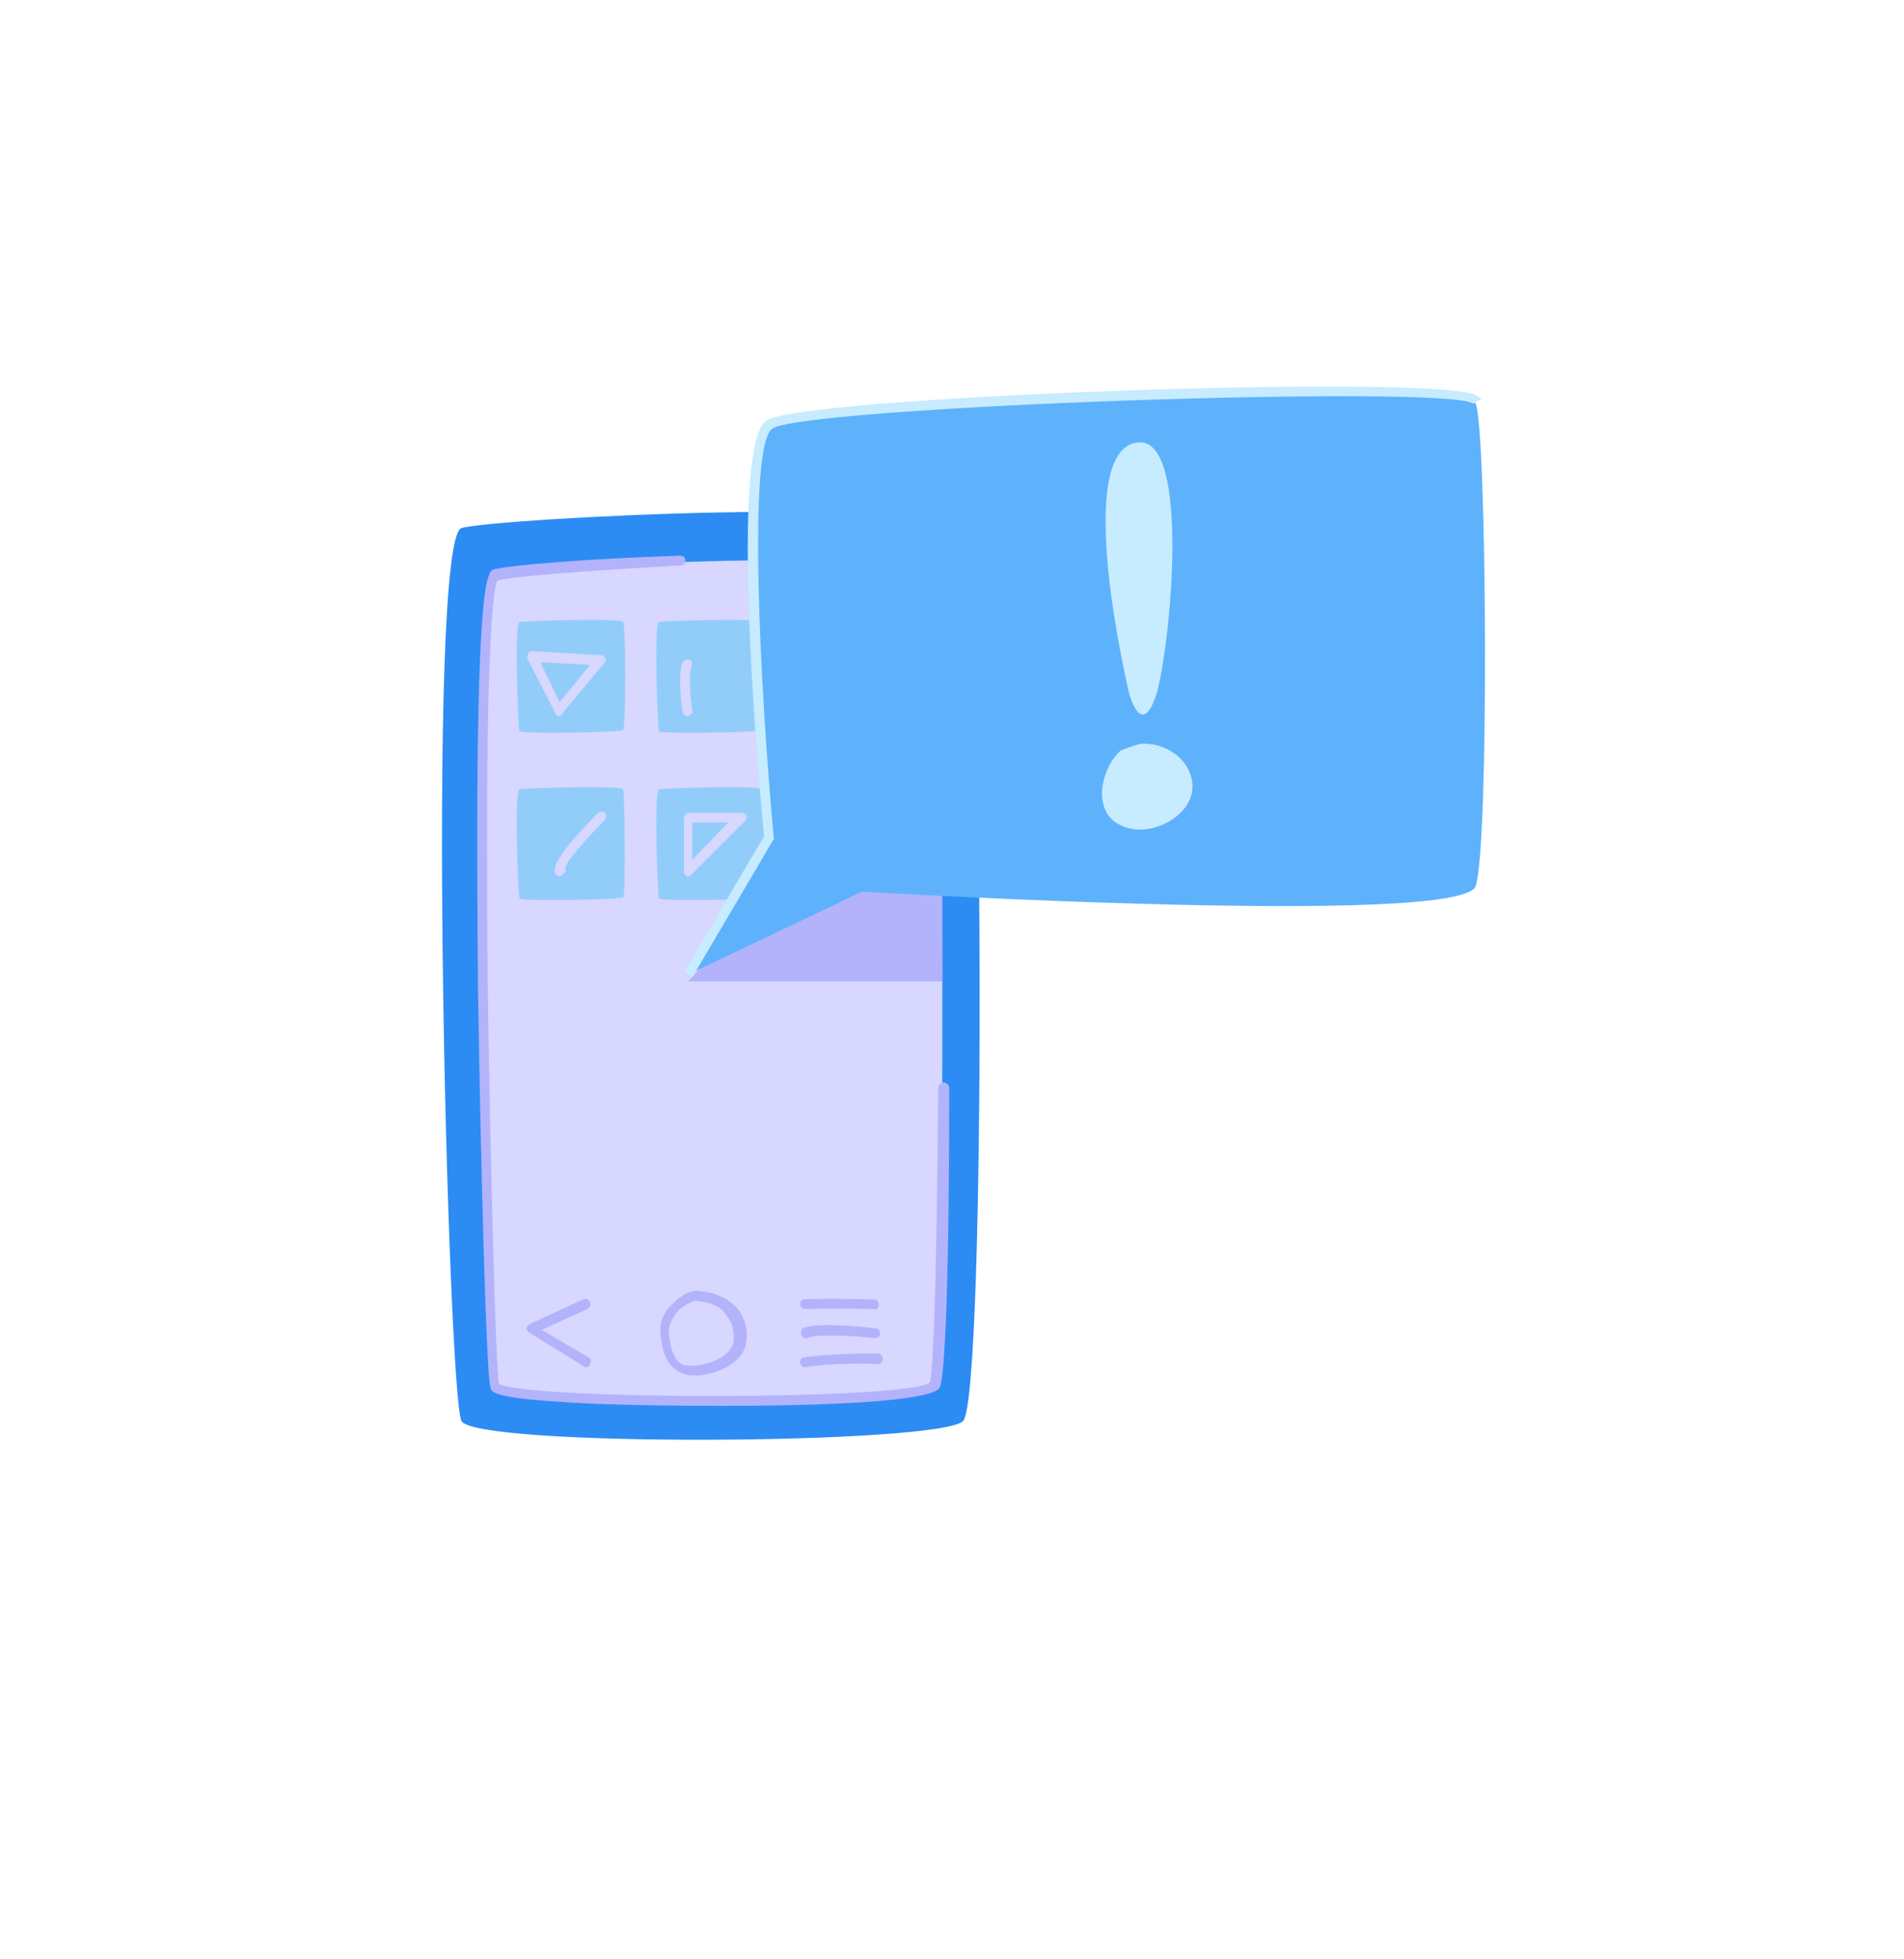 <?xml version="1.0" encoding="utf-8"?>
<!-- Generator: Adobe Illustrator 21.0.0, SVG Export Plug-In . SVG Version: 6.00 Build 0)  -->
<svg version="1.1" xmlns="http://www.w3.org/2000/svg" xmlns:xlink="http://www.w3.org/1999/xlink" x="0px" y="0px"
	 viewBox="0 0 137.8 141.7" style="enable-background:new 0 0 137.8 141.7;" xml:space="preserve">
<style type="text/css">
	.st0{display:none;}
	.st1{display:inline;}
	.st2{fill:#FCD250;}
	.st3{fill:#8080F1;}
	.st4{fill:#B3B3FC;}
	.st5{fill:none;stroke:#8080F1;stroke-width:0.812;stroke-linecap:round;stroke-linejoin:round;stroke-miterlimit:10;}
	.st6{fill:#FCDB7E;}
	.st7{fill:none;stroke:#FFEEB6;stroke-width:0.812;stroke-linecap:round;stroke-linejoin:round;stroke-miterlimit:10;}
	.st8{fill:#C7EBFF;}
	.st9{fill:#FFEEB6;}
	.st10{fill:none;stroke:#FCBD24;stroke-width:0.823;stroke-linecap:round;stroke-linejoin:round;stroke-miterlimit:10;}
	.st11{fill:#FB5252;}
	.st12{fill:none;stroke:#EC3A3B;stroke-width:0.823;stroke-linecap:round;stroke-linejoin:round;stroke-miterlimit:10;}
	.st13{fill:#FFB229;}
	.st14{fill:none;stroke:#FFEEB6;stroke-width:0.823;stroke-linecap:round;stroke-linejoin:round;stroke-miterlimit:10;}
	.st15{fill:none;stroke:#F8FAFB;stroke-width:0.823;stroke-linecap:round;stroke-linejoin:round;stroke-miterlimit:10;}
	.st16{fill:none;stroke:#FFC8AF;stroke-width:0.823;stroke-linecap:round;stroke-linejoin:round;stroke-miterlimit:10;}
	.st17{fill:none;stroke:#FFC8AF;stroke-width:0.823;stroke-miterlimit:10;}
	.st18{fill:none;stroke:#FFC8AF;stroke-width:0.877;stroke-linecap:round;stroke-linejoin:round;stroke-miterlimit:10;}
	.st19{fill:none;stroke:#FF8578;stroke-width:0.877;stroke-miterlimit:10;}
	.st20{fill:none;stroke:#D7D7FF;stroke-width:0.829;stroke-linecap:round;stroke-linejoin:round;stroke-miterlimit:10;}
	.st21{fill:none;stroke:#FFEEB6;stroke-width:0.829;stroke-linecap:round;stroke-linejoin:round;stroke-miterlimit:10;}
	.st22{fill:#D7D7FF;}
	.st23{fill:none;stroke:#B3B3FC;stroke-width:0.818;stroke-linecap:round;stroke-linejoin:round;stroke-miterlimit:10;}
	.st24{fill:none;stroke:#B3B3FC;stroke-width:0.823;stroke-linecap:round;stroke-linejoin:round;stroke-miterlimit:10;}
	.st25{fill:#F8FAFB;}
	.st26{fill:none;stroke:#B3B3FC;stroke-width:0.777;stroke-linecap:round;stroke-linejoin:round;stroke-miterlimit:10;}
	.st27{fill:none;stroke:#B3B3FC;stroke-width:0.779;stroke-miterlimit:10;}
	.st28{fill:#F69110;}
	.st29{fill:#FCBD24;}
	.st30{fill:#FCBD24;stroke:#FCA120;stroke-width:0.823;stroke-linecap:round;stroke-linejoin:round;stroke-miterlimit:10;}
	.st31{fill:none;stroke:#C7EBFF;stroke-width:0.823;stroke-linecap:round;stroke-linejoin:round;stroke-miterlimit:10;}
	.st32{fill:#92CDFA;}
	.st33{fill:none;stroke:#5EB2FC;stroke-width:0.803;stroke-linecap:round;stroke-linejoin:round;stroke-miterlimit:10;}
	.st34{fill:none;stroke:#92CDFA;stroke-width:0.803;stroke-linecap:round;stroke-linejoin:round;stroke-miterlimit:10;}
	.st35{fill:none;stroke:#F8FAFB;stroke-width:0.803;stroke-linecap:round;stroke-linejoin:round;stroke-miterlimit:10;}
	.st36{fill:none;stroke:#C7EBFF;stroke-width:0.81;stroke-linecap:round;stroke-linejoin:round;stroke-miterlimit:10;}
	.st37{fill:none;stroke:#C7EBFF;stroke-width:0.733;stroke-miterlimit:10;}
	.st38{fill:none;stroke:#F8FAFB;stroke-width:0.888;stroke-linecap:round;stroke-linejoin:round;stroke-miterlimit:10;}
	.st39{fill:#2C8CF4;}
	.st40{fill:none;stroke:#B3B3FC;stroke-width:0.711;stroke-linecap:round;stroke-linejoin:round;stroke-miterlimit:10;}
	.st41{fill:#5EB2FC;}
	.st42{fill:none;stroke:#C7EBFF;stroke-width:0.711;stroke-miterlimit:10;}
	.st43{fill:none;stroke:#D7D7FF;stroke-width:0.711;stroke-linecap:round;stroke-linejoin:round;stroke-miterlimit:10;}
	.st44{fill:#FFDECC;}
	.st45{fill:none;stroke:#FF8578;stroke-width:0.823;stroke-linecap:round;stroke-linejoin:round;stroke-miterlimit:10;}
	.st46{fill:none;stroke:#EB7D16;stroke-width:0.823;stroke-linecap:round;stroke-linejoin:round;stroke-miterlimit:10;}
	.st47{fill:none;stroke:#D7D7FF;stroke-width:0.808;stroke-linecap:round;stroke-linejoin:round;stroke-miterlimit:10;}
	.st48{fill:none;stroke:#FFEEB6;stroke-width:0.773;stroke-linecap:round;stroke-linejoin:round;stroke-miterlimit:10;}
	.st49{fill:none;stroke:#F69110;stroke-width:0.773;stroke-linecap:round;stroke-linejoin:round;stroke-miterlimit:10;}
	.st50{fill:none;stroke:#D7D7FF;stroke-width:0.81;stroke-linecap:round;stroke-linejoin:round;stroke-miterlimit:10;}
	.st51{fill:none;stroke:#FFEEB6;stroke-width:0.775;stroke-linecap:round;stroke-linejoin:round;stroke-miterlimit:10;}
	.st52{fill:none;stroke:#F69110;stroke-width:0.775;stroke-linecap:round;stroke-linejoin:round;stroke-miterlimit:10;}
	.st53{fill:none;stroke:#B3B3FC;stroke-width:0.823;stroke-miterlimit:10;}
	.st54{fill:none;stroke:#D7D7FF;stroke-width:0.823;stroke-miterlimit:10;}
	.st55{fill:none;stroke:#F8FAFB;stroke-width:0.823;stroke-miterlimit:10;}
	.st56{fill:#4AD295;}
	.st57{fill:none;stroke:#FCBD24;stroke-width:0.823;stroke-linecap:round;stroke-linejoin:round;stroke-miterlimit:10;}
	.st58{fill:#0161CD;}
	.st59{fill:#0353A7;}
	.st60{fill:none;stroke:#1273EB;stroke-width:0.823;stroke-linecap:round;stroke-linejoin:round;stroke-miterlimit:10;}
	.st61{fill:none;stroke:#2C8CF4;stroke-width:0.823;stroke-linecap:round;stroke-linejoin:round;stroke-miterlimit:10;}
	.st62{fill:#1273EB;}
	.st63{fill:none;stroke:#5EB2FC;stroke-width:0.823;stroke-linecap:round;stroke-linejoin:round;stroke-miterlimit:10;}
	.st64{fill:none;stroke:#C7EBFF;stroke-width:0.823;stroke-linecap:round;stroke-linejoin:round;stroke-miterlimit:10;}
	.st65{fill:none;stroke:#1273EB;stroke-width:2.13;stroke-linecap:round;stroke-linejoin:round;stroke-miterlimit:10;}
	.st66{fill:none;stroke:#2C8CF4;stroke-width:2.13;stroke-linecap:round;stroke-linejoin:round;stroke-miterlimit:10;}
	.st67{fill:none;stroke:#F69110;stroke-width:0.823;stroke-linecap:round;stroke-linejoin:round;stroke-miterlimit:10;}
	.st68{fill:none;stroke:#FCDB7E;stroke-width:0.823;stroke-linecap:round;stroke-linejoin:round;stroke-miterlimit:10;}
	.st69{fill:none;stroke:#0353A7;stroke-width:0.823;stroke-linecap:round;stroke-linejoin:round;stroke-miterlimit:10;}
	.st70{fill:#869FB2;}
	.st71{fill:#69E781;}
	.st72{fill:#E2FFE2;}
	.st73{fill:none;stroke:#92CDFA;stroke-width:0.823;stroke-linecap:round;stroke-linejoin:round;stroke-miterlimit:10;}
	.st74{fill:none;stroke:#FFEEB6;stroke-width:0.823;stroke-linecap:round;stroke-linejoin:round;stroke-miterlimit:10;}
	.st75{fill:none;stroke:#0161CD;stroke-width:0.823;stroke-linecap:round;stroke-linejoin:round;stroke-miterlimit:10;}
	.st76{fill:none;stroke:#F8FAFB;stroke-width:0.823;stroke-linecap:round;stroke-linejoin:round;stroke-miterlimit:10;}
	.st77{fill:#EC3A3B;}
	.st78{fill:#FFC8AF;}
	.st79{fill:#FF8578;}
	.st80{fill:#FCA120;}
	.st81{fill:#EB7D16;}
	.st82{display:inline;fill:#BAC8D3;}
</style>
<g id="ICONOS_sin_expandir" class="st0">
</g>
<g id="ICONOS_EXPANDIDOS">
	<g id="XMLID_1517_">
		<g id="XMLID_1542_">
			<g id="XMLID_1712_">
				<path id="XMLID_1713_" class="st39" d="M33.4,38.2c2.3-0.7,34.8-2.4,36.3,0.3c1.5,2.7,1.7,62.6,0,64.3s-35.2,1.9-36.3,0
					C32.4,100.8,30.8,39,33.4,38.2z"/>
			</g>
			<g id="XMLID_1710_">
				<path id="XMLID_1711_" class="st22" d="M35.8,41.7c2.3-0.8,31.2-2.2,31.8,0c0.7,2.2,0.9,56.9,0,58.5c-1,1.6-31.2,1.4-31.8,0.1
					S34,42.2,35.8,41.7z"/>
			</g>
			<g id="XMLID_1708_">
				<polygon id="XMLID_1709_" class="st4" points="49.8,71 68.2,71 68.2,61.1 59,61.1 				"/>
			</g>
			<g id="XMLID_1706_">
				<path id="XMLID_1707_" class="st4" d="M52.3,101.7c-4.7,0-9.4-0.1-11.9-0.3c-4.7-0.3-4.8-0.7-4.9-1c-0.3-0.8-0.7-15.7-0.9-28.6
					c-0.1-10.4-0.2-28.1,0.8-30.2c0-0.1,0.1-0.3,0.3-0.4c1-0.3,7-0.8,13.5-1c0.2,0,0.4,0.1,0.4,0.3c0,0.2-0.1,0.4-0.3,0.4
					C42.3,41.3,37,41.7,36,42c-0.5,0.9-0.9,9-0.7,29.2c0.2,14.4,0.6,27.7,0.8,28.9c2,1.2,29.9,1.2,31.2-0.1
					c0.2-0.5,0.5-6.4,0.6-21.3c0-0.2,0.2-0.4,0.4-0.4c0,0,0,0,0,0c0.2,0,0.4,0.2,0.4,0.4c0,13.7-0.3,21-0.7,21.7
					C67.3,101.4,59.6,101.7,52.3,101.7z"/>
			</g>
			<g id="XMLID_1704_">
				<path id="XMLID_1705_" class="st32" d="M37.6,45c0.5-0.1,7.4-0.3,7.5,0c0.2,0.3,0.2,7.6,0,7.8c-0.2,0.2-7.4,0.3-7.5,0.1
					C37.5,52.8,37.2,45,37.6,45z"/>
			</g>
			<g id="XMLID_1702_">
				<path id="XMLID_1703_" class="st32" d="M47.7,45c0.5-0.1,7.4-0.3,7.5,0c0.2,0.3,0.2,7.6,0,7.8c-0.2,0.2-7.4,0.3-7.5,0.1
					S47.3,45,47.7,45z"/>
			</g>
			<g id="XMLID_1700_">
				<path id="XMLID_1701_" class="st4" d="M58,45c0.5-0.1,7.4-0.3,7.5,0c0.2,0.3,0.2,7.6,0,7.8c-0.2,0.2-7.4,0.3-7.5,0.1
					C57.9,52.8,57.6,45,58,45z"/>
			</g>
			<g id="XMLID_1698_">
				<path id="XMLID_1699_" class="st32" d="M37.6,57.1c0.5-0.1,7.4-0.3,7.5,0s0.2,7.6,0,7.8c-0.2,0.2-7.4,0.3-7.5,0.1
					C37.5,64.9,37.2,57.2,37.6,57.1z"/>
			</g>
			<g id="XMLID_1696_">
				<path id="XMLID_1697_" class="st32" d="M47.7,57.1c0.5-0.1,7.4-0.3,7.5,0s0.2,7.6,0,7.8c-0.2,0.2-7.4,0.3-7.5,0.1
					C47.6,64.9,47.3,57.2,47.7,57.1z"/>
			</g>
			<g id="XMLID_1694_">
				<path id="XMLID_1695_" class="st4" d="M58,57.1c0.5-0.1,7.4-0.3,7.5,0s0.2,7.6,0,7.8c-0.2,0.2-7.4,0.3-7.5,0.1
					C57.9,64.9,57.6,57.2,58,57.1z"/>
			</g>
			<g id="XMLID_1692_">
				<path id="XMLID_1693_" class="st41" d="M49.8,70.5l5.8-9.9c0,0-2.6-28.2,0-29.8c2.6-1.6,50.4-3.4,51.2-1.6
					c0.8,1.8,1,31.9,0,34.9c-1,3-44.4,0.4-44.4,0.4L49.8,70.5z"/>
			</g>
			<g id="XMLID_1545_">
				<path id="XMLID_1546_" class="st8" d="M50.1,70.7l-0.6-0.4l5.8-9.8c-0.5-5-2.5-28.4,0.2-30.1c2.7-1.7,46.6-3.3,51.1-1.9
					c0.2,0.1,0.5,0.2,0.6,0.4l-0.6,0.3c-1.7-1.4-48.2,0.2-50.7,1.8C54.1,32.2,55,49.8,56,60.6l0,0.1L50.1,70.7z"/>
			</g>
			<g id="XMLID_1544_">
				<path class="st8" d="M81.7,50.1C80.1,43,78.6,32.3,82.4,32c3.8-0.3,2.3,14.8,1.3,18.2C82.6,53.6,81.7,50.1,81.7,50.1z"/>
			</g>
			<g id="XMLID_1543_">
				<path class="st8" d="M82.6,53.8c1.8-0.1,3.7,1.2,3.7,3.1c0,1.8-2,3-3.5,3.1c-1,0.1-2.2-0.3-2.7-1.2c-0.8-1.4-0.1-3.5,1-4.5
					C81.6,54.1,82.1,53.9,82.6,53.8z"/>
			</g>
		</g>
		<g id="XMLID_1540_">
			<path id="XMLID_1541_" class="st4" d="M42.4,98.9c-0.1,0-0.1,0-0.2-0.1l-3.9-2.4c-0.1-0.1-0.2-0.2-0.2-0.3s0.1-0.2,0.2-0.3
				l3.9-1.8c0.2-0.1,0.4,0,0.5,0.2c0.1,0.2,0,0.4-0.2,0.5l-3.3,1.5l3.4,2c0.2,0.1,0.2,0.3,0.1,0.5C42.7,98.8,42.6,98.9,42.4,98.9z"
				/>
		</g>
		<g id="XMLID_1536_">
			<path id="XMLID_1537_" class="st4" d="M50.2,99.5c-0.6,0-1-0.2-1.4-0.5c-0.6-0.5-0.9-1.3-1-2.6c-0.1-0.8,0.3-1.6,1-2.2
				c0.6-0.6,1.3-0.9,1.8-0.8c1.3,0.1,2.2,0.6,2.8,1.3c0.7,0.9,0.7,1.9,0.6,2.4c-0.1,1.2-1.6,2.2-3.4,2.4
				C50.4,99.5,50.3,99.5,50.2,99.5z M50.4,94.1c-0.2,0-0.7,0.2-1.2,0.6c-0.5,0.5-0.8,1.1-0.8,1.7c0.1,1,0.3,1.7,0.7,2.1
				c0.3,0.3,0.7,0.3,1.2,0.3c1.7-0.2,2.7-1,2.8-1.8c0-0.3,0.1-1.1-0.5-1.8C52.3,94.6,51.5,94.2,50.4,94.1L50.4,94.1
				C50.4,94.1,50.4,94.1,50.4,94.1z"/>
		</g>
		<g id="XMLID_1534_">
			<path id="XMLID_1535_" class="st4" d="M58.3,94.7c-0.2,0-0.3-0.1-0.4-0.3c0-0.2,0.1-0.4,0.3-0.4c1.7-0.1,5,0,5.1,0
				c0.2,0,0.3,0.2,0.3,0.4c0,0.2-0.2,0.4-0.4,0.3C63.4,94.7,60,94.6,58.3,94.7C58.3,94.7,58.3,94.7,58.3,94.7z"/>
		</g>
		<g id="XMLID_1532_">
			<path id="XMLID_1533_" class="st4" d="M58.3,96.8c-0.1,0-0.2-0.1-0.3-0.2c-0.1-0.2,0-0.4,0.1-0.5c0.9-0.5,4.6-0.1,5.3,0
				c0.2,0,0.3,0.2,0.3,0.4c0,0.2-0.2,0.3-0.4,0.3c-1.7-0.2-4.4-0.3-4.9,0C58.4,96.8,58.4,96.8,58.3,96.8z"/>
		</g>
		<g id="XMLID_1530_">
			<path id="XMLID_1531_" class="st4" d="M58.3,98.9c-0.2,0-0.3-0.1-0.4-0.3c0-0.2,0.1-0.4,0.3-0.4c1.7-0.3,5.2-0.3,5.3-0.3
				c0.2,0,0.4,0.2,0.4,0.4s-0.2,0.4-0.4,0.4C63.5,98.6,60,98.6,58.3,98.9C58.3,98.9,58.3,98.9,58.3,98.9z"/>
		</g>
		<g id="XMLID_1528_">
			<path id="XMLID_1529_" class="st22" d="M40.5,63.4c-0.1,0-0.2-0.1-0.3-0.2c-0.1-0.2-0.5-0.8,3.1-4.4c0.1-0.1,0.4-0.1,0.5,0
				c0.1,0.1,0.1,0.4,0,0.5c-1.4,1.4-2.9,3.1-2.9,3.5c0.1,0.2,0,0.3-0.1,0.4C40.6,63.4,40.5,63.4,40.5,63.4z"/>
		</g>
		<g id="XMLID_1524_">
			<path id="XMLID_1525_" class="st22" d="M40.5,51.8C40.5,51.8,40.4,51.8,40.5,51.8c-0.2,0-0.3-0.1-0.3-0.2l-2-3.9
				c-0.1-0.1,0-0.2,0-0.4c0.1-0.1,0.2-0.2,0.3-0.2l5,0.3c0.1,0,0.3,0.1,0.3,0.2c0.1,0.1,0,0.3-0.1,0.4l-3,3.6
				C40.7,51.7,40.6,51.8,40.5,51.8z M39.1,47.9l1.4,2.9l2.2-2.7L39.1,47.9z"/>
		</g>
		<g id="XMLID_1520_">
			<path id="XMLID_1521_" class="st22" d="M49.8,63.4c0,0-0.1,0-0.1,0c-0.1-0.1-0.2-0.2-0.2-0.3v-3.9c0-0.2,0.2-0.4,0.4-0.4h3.8
				c0.1,0,0.3,0.1,0.3,0.2c0.1,0.1,0,0.3-0.1,0.4L50,63.3C50,63.4,49.9,63.4,49.8,63.4z M50.1,59.5v2.7l2.6-2.7H50.1z"/>
		</g>
		<g id="XMLID_1518_">
			<path id="XMLID_1519_" class="st22" d="M49.8,51.8c-0.2,0-0.3-0.1-0.4-0.3c-0.3-2.1-0.2-3.4,0.1-3.7c0.1-0.1,0.4-0.1,0.5,0
				c0.1,0.1,0.1,0.3,0,0.5c-0.1,0.3-0.1,1.8,0.1,3.1C50.2,51.6,50,51.7,49.8,51.8C49.8,51.8,49.8,51.8,49.8,51.8z"/>
		</g>
	</g>
</g>
<g id="guias" class="st0">
</g>
</svg>
